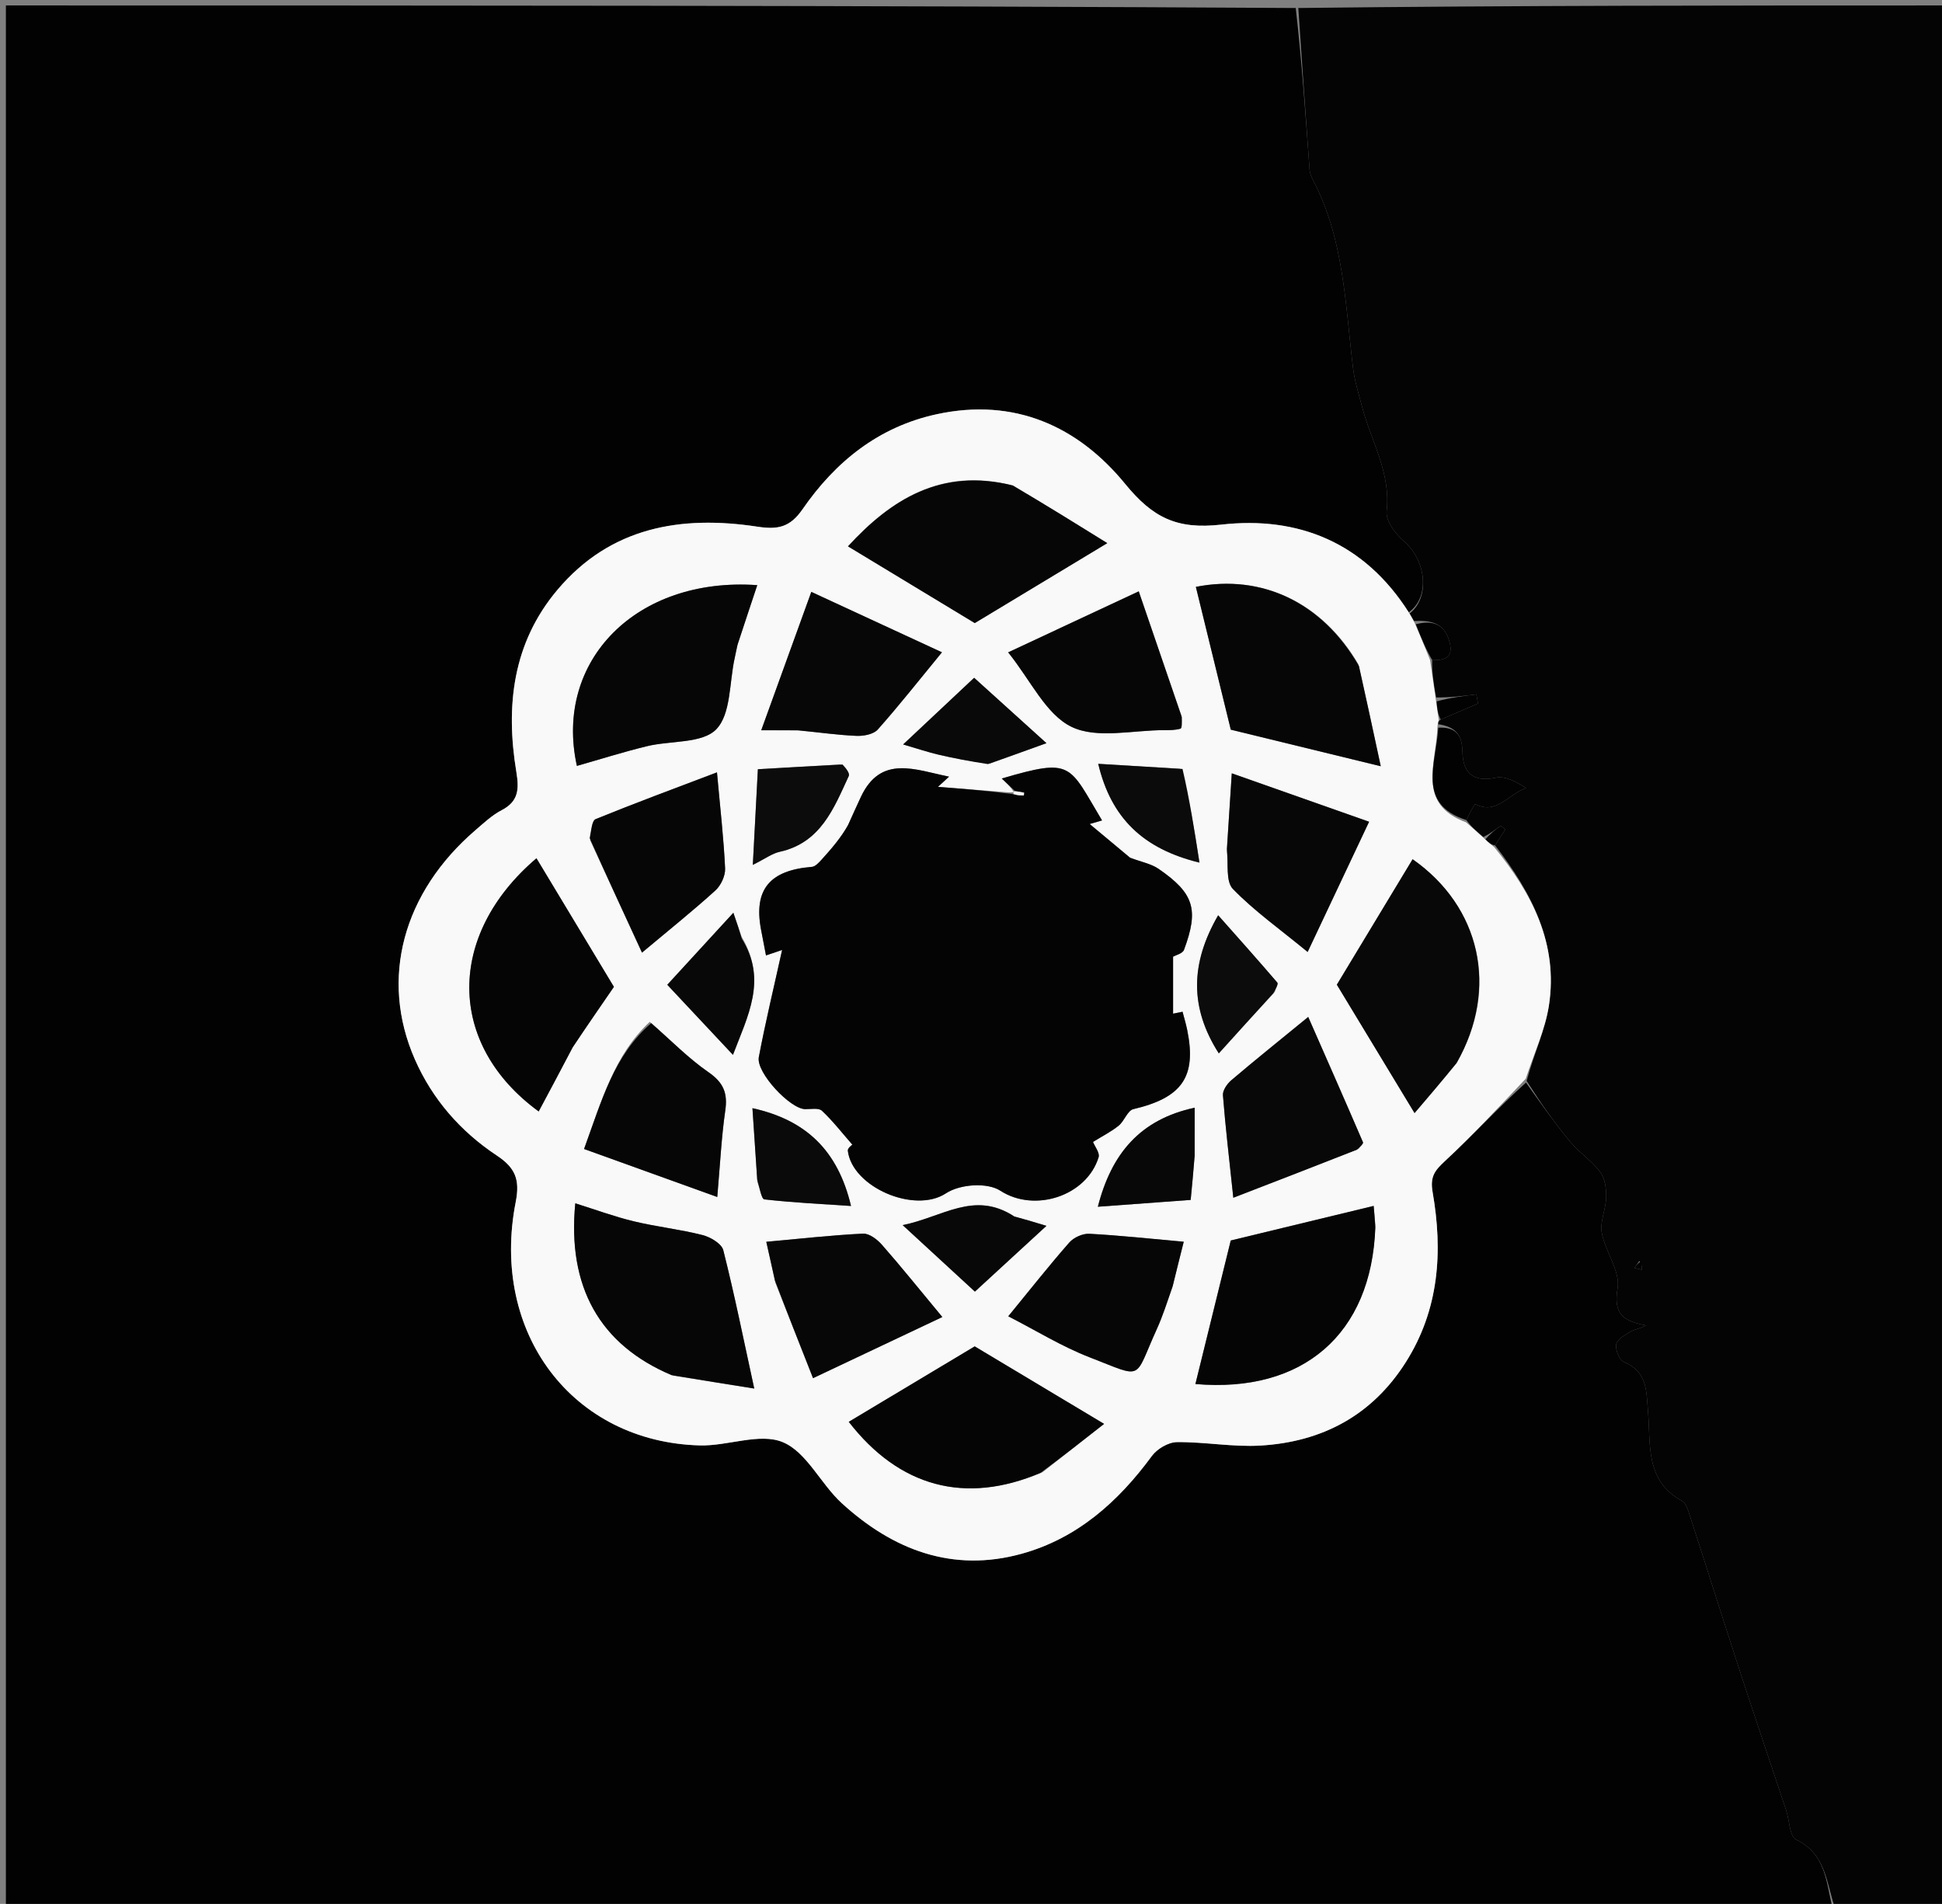 <svg version="1.1" id="Layer_1" xmlns="http://www.w3.org/2000/svg" xmlns:xlink="http://www.w3.org/1999/xlink" x="0px" y="0px"
	 width="100%" viewBox="0 0 356 349" enable-background="new 0 0 356 349" xml:space="preserve">
<rect x="0" y="0" width="356" height="349" fill="#808080" stroke="none"/>
<path fill="#020202" opacity="1" stroke="none" 
	d="
M336,350 
	C224.386,350 112.772,350 1.079,350 
	C1.079,233.775 1.079,117.549 1.079,1 
	C79.688,1 158.376,1 237.532,1.467 
	C238.682,11.662 239.355,21.39 240.067,31.115 
	C240.114,31.75 240.377,32.407 240.679,32.98 
	C246.378,43.801 246.598,55.775 248.039,67.502 
	C248.332,69.89 249.075,72.229 249.689,74.57 
	C251.349,80.897 255.001,86.684 254.189,93.72 
	C253.994,95.41 255.744,97.82 257.266,99.116 
	C261.438,102.667 262.221,109.431 258.243,112.245 
	C250.083,99.401 237.932,94.578 223.889,96.168 
	C215.755,97.09 211.334,94.911 206.264,88.711 
	C197.598,78.114 185.931,72.846 171.695,75.937 
	C161.025,78.254 153.131,84.654 147.108,93.366 
	C144.821,96.675 142.586,97.117 138.846,96.546 
	C124.823,94.406 111.885,96.613 102.179,108.133 
	C93.964,117.882 92.664,129.426 94.657,141.515 
	C95.172,144.64 95.083,146.9 91.961,148.518 
	C90.219,149.421 88.72,150.839 87.208,152.136 
	C73.833,163.608 69.578,179.454 76.051,194.187 
	C79.274,201.521 84.433,207.411 91.06,211.806 
	C94.424,214.037 95.358,216.166 94.542,220.322 
	C89.819,244.373 104.99,264.341 128.307,264.959 
	C133.422,265.095 139.256,262.601 143.497,264.361 
	C147.881,266.179 150.444,272.012 154.303,275.543 
	C163.667,284.108 174.603,288.327 187.286,284.819 
	C197.447,282.009 204.98,275.309 211.154,266.895 
	C212.112,265.589 214.166,264.376 215.729,264.356 
	C220.856,264.292 226.021,265.291 231.117,264.984 
	C242.366,264.307 251.5,259.479 257.683,249.741 
	C263.84,240.045 264.517,229.396 262.618,218.506 
	C262.117,215.629 263.061,214.527 264.926,212.795 
	C270.002,208.082 274.721,202.985 279.741,198.448 
	C282.508,202.319 285.004,205.874 287.765,209.21 
	C289.441,211.235 291.765,212.743 293.335,214.832 
	C294.215,216.004 294.465,217.89 294.437,219.445 
	C294.397,221.636 293.254,223.924 293.63,225.979 
	C294.268,229.467 297.062,233.037 296.524,236.155 
	C295.694,240.972 297.672,242.187 301.719,242.957 
	C300.63,243.601 299.677,243.646 298.954,244.077 
	C297.921,244.693 296.475,245.47 296.28,246.402 
	C296.074,247.391 296.846,249.324 297.675,249.663 
	C302.023,251.443 301.779,254.976 302.105,258.744 
	C302.621,264.687 301.511,271.438 308.33,275.127 
	C309.056,275.52 309.428,276.776 309.731,277.708 
	C312.866,287.364 315.917,297.049 319.065,306.701 
	C321.804,315.098 324.646,323.462 327.427,331.845 
	C328.038,333.685 328.056,336.636 329.248,337.211 
	C334.851,339.917 334.749,345.24 336,350 
z"/>
<path fill="#040404" opacity="1" stroke="none" 
	d="
M336.469,350 
	C334.749,345.24 334.851,339.917 329.248,337.211 
	C328.056,336.636 328.038,333.685 327.427,331.845 
	C324.646,323.462 321.804,315.098 319.065,306.701 
	C315.917,297.049 312.866,287.364 309.731,277.708 
	C309.428,276.776 309.056,275.52 308.33,275.127 
	C301.511,271.438 302.621,264.687 302.105,258.744 
	C301.779,254.976 302.023,251.443 297.675,249.663 
	C296.846,249.324 296.074,247.391 296.28,246.402 
	C296.475,245.47 297.921,244.693 298.954,244.077 
	C299.677,243.646 300.63,243.601 301.719,242.957 
	C297.672,242.187 295.694,240.972 296.524,236.155 
	C297.062,233.037 294.268,229.467 293.63,225.979 
	C293.254,223.924 294.397,221.636 294.437,219.445 
	C294.465,217.89 294.215,216.004 293.335,214.832 
	C291.765,212.743 289.441,211.235 287.765,209.21 
	C285.004,205.874 282.508,202.319 279.856,198.141 
	C281.229,193.06 283.257,188.789 283.942,184.312 
	C285.673,173.013 280.829,163.711 274.072,154.962 
	C274.821,153.784 275.389,152.905 275.958,152.027 
	C275.666,151.807 275.373,151.587 275.081,151.366 
	C274.104,152.108 273.127,152.85 271.922,153.434 
	C270.71,152.427 269.727,151.579 268.806,150.331 
	C269.401,149.043 270.355,147.354 270.409,147.382 
	C274.363,149.451 276.522,145.526 279.755,144.457 
	C277.935,143.301 275.914,142.193 274.209,142.559 
	C269.919,143.479 268.15,141.516 268.092,137.795 
	C268.043,134.645 266.764,133.229 263.66,132.761 
	C263.599,132.36 263.678,132.195 264.114,131.897 
	C266.626,130.831 268.781,129.897 270.935,128.964 
	C270.839,128.403 270.743,127.842 270.646,127.282 
	C268.233,127.583 265.82,127.884 263.264,127.845 
	C262.801,125.336 262.481,123.167 262.548,120.996 
	C265.667,121.121 266.416,119.852 265.622,117.332 
	C264.617,114.138 262.25,113.696 259.211,113.839 
	C258.814,113.213 258.618,112.835 258.423,112.457 
	C262.221,109.431 261.438,102.667 257.266,99.116 
	C255.744,97.82 253.994,95.41 254.189,93.72 
	C255.001,86.684 251.349,80.897 249.689,74.57 
	C249.075,72.229 248.332,69.89 248.039,67.502 
	C246.598,55.775 246.378,43.801 240.679,32.98 
	C240.377,32.407 240.114,31.75 240.067,31.115 
	C239.355,21.39 238.682,11.662 238,1.467 
	C277.631,1 317.262,1 356.947,1 
	C356.947,117.333 356.947,233.667 356.947,350 
	C350.259,350 343.599,350 336.469,350 
M300.509,231.154 
	C300.213,231.574 299.916,231.995 299.619,232.415 
	C300.058,232.527 300.498,232.639 300.937,232.752 
	C300.989,232.26 301.042,231.769 300.509,231.154 
z"/>
<path fill="#F9F9F9" opacity="1" stroke="none" 
	d="
M263.756,132.029 
	C263.678,132.195 263.599,132.36 263.517,133.151 
	C263.284,140.037 259.605,147.362 268.744,150.731 
	C269.727,151.579 270.71,152.427 272.08,153.7 
	C272.943,154.504 273.417,154.883 273.892,155.262 
	C280.829,163.711 285.673,173.013 283.942,184.312 
	C283.257,188.789 281.229,193.06 279.697,197.733 
	C274.721,202.985 270.002,208.082 264.926,212.795 
	C263.061,214.527 262.117,215.629 262.618,218.506 
	C264.517,229.396 263.84,240.045 257.683,249.741 
	C251.5,259.479 242.366,264.307 231.117,264.984 
	C226.021,265.291 220.856,264.292 215.729,264.356 
	C214.166,264.376 212.112,265.589 211.154,266.895 
	C204.98,275.309 197.447,282.009 187.286,284.819 
	C174.603,288.327 163.667,284.108 154.303,275.543 
	C150.444,272.012 147.881,266.179 143.497,264.361 
	C139.256,262.601 133.422,265.095 128.307,264.959 
	C104.99,264.341 89.819,244.373 94.542,220.322 
	C95.358,216.166 94.424,214.037 91.06,211.806 
	C84.433,207.411 79.274,201.521 76.051,194.187 
	C69.578,179.454 73.833,163.608 87.208,152.136 
	C88.72,150.839 90.219,149.421 91.961,148.518 
	C95.083,146.9 95.172,144.64 94.657,141.515 
	C92.664,129.426 93.964,117.882 102.179,108.133 
	C111.885,96.613 124.823,94.406 138.846,96.546 
	C142.586,97.117 144.821,96.675 147.108,93.366 
	C153.131,84.654 161.025,78.254 171.695,75.937 
	C185.931,72.846 197.598,78.114 206.264,88.711 
	C211.334,94.911 215.755,97.09 223.889,96.168 
	C237.932,94.578 250.083,99.401 258.243,112.245 
	C258.618,112.835 258.814,113.213 259.34,114.191 
	C260.502,116.859 261.332,118.929 262.162,120.998 
	C262.481,123.167 262.801,125.336 263.211,128.234 
	C263.454,129.985 263.605,131.007 263.756,132.029 
M184.859,145.244 
	C180.377,144.895 175.895,144.546 171.943,144.238 
	C172.177,144.023 173.007,143.261 173.978,142.369 
	C167.738,141.105 161.464,138.296 157.801,146.109 
	C157.003,147.811 156.241,149.53 155.463,151.241 
	C154.23,153.467 152.471,155.533 150.649,157.541 
	C150.14,158.101 149.473,158.853 148.83,158.905 
	C141.1,159.527 138.158,163.062 139.491,170.303 
	C139.783,171.888 140.098,173.469 140.419,175.139 
	C141.348,174.824 142.11,174.566 143.374,174.138 
	C141.845,181.071 140.31,187.399 139.103,193.789 
	C138.572,196.603 144.862,203.297 147.607,203.317 
	C148.652,203.324 150.077,203.051 150.672,203.608 
	C152.637,205.445 154.302,207.603 156.253,209.832 
	C156.249,209.837 155.362,210.44 155.419,210.933 
	C156.197,217.595 167.627,222.536 173.384,218.762 
	C176.063,217.006 181.046,216.755 183.362,218.259 
	C189.696,222.375 199.21,219.211 201.394,212.131 
	C201.64,211.334 200.698,210.171 200.366,209.327 
	C202.022,208.3 203.666,207.474 205.067,206.347 
	C206.116,205.503 206.689,203.572 207.756,203.32 
	C216.686,201.216 219.388,197.41 217.636,188.808 
	C217.404,187.671 217.062,186.556 216.78,185.466 
	C215.984,185.628 215.192,185.788 215.044,185.818 
	C215.044,181.996 215.044,178.572 215.044,175.367 
	C215.502,175.098 216.789,174.802 217.044,174.12 
	C219.806,166.726 218.891,163.751 212.39,159.271 
	C211.04,158.34 209.265,158.025 207.159,157.227 
	C205.084,155.496 202.347,153.213 199.756,151.051 
	C200.19,150.926 201.107,150.662 202.02,150.388 
	C195.872,140.137 196.706,138.876 183.641,142.71 
	C184.453,143.48 185.24,144.226 185.846,145.144 
	C185.846,145.144 185.661,145.312 184.859,145.244 
M123.489,252.175 
	C128.467,252.97 133.444,253.764 138.266,254.534 
	C136.302,245.522 134.646,237.303 132.594,229.184 
	C132.291,227.983 130.244,226.769 128.791,226.4 
	C124.641,225.344 120.341,224.883 116.175,223.878 
	C112.587,223.012 109.102,221.719 105.459,220.58 
	C103.975,235.92 109.947,246.527 123.489,252.175 
M135.274,117.906 
	C136.445,114.391 137.615,110.877 138.819,107.263 
	C116.629,105.712 101.512,121.148 105.753,140.398 
	C110.025,139.184 114.27,137.842 118.586,136.788 
	C122.916,135.732 128.728,136.335 131.297,133.691 
	C134.017,130.892 133.682,125.124 134.675,120.651 
	C134.819,120.003 134.934,119.349 135.274,117.906 
M267.172,194.545 
	C274.789,181.156 271.396,166.206 258.955,157.506 
	C254.299,165.214 249.633,172.94 245.065,180.504 
	C249.61,188.013 254.291,195.746 259.311,204.038 
	C261.756,201.181 264.309,198.197 267.172,194.545 
M248.993,121.733 
	C242.392,110.418 231.294,105.191 219.221,107.578 
	C221.372,116.369 223.525,125.169 225.625,133.756 
	C234.296,135.87 243.089,138.014 253.115,140.459 
	C251.784,134.258 250.517,128.357 248.993,121.733 
M105.106,191.687 
	C107.711,187.907 110.316,184.128 112.54,180.9 
	C107.64,172.765 102.987,165.04 98.341,157.328 
	C81.789,171.444 81.927,191.467 98.749,203.74 
	C100.779,199.942 102.805,196.152 105.106,191.687 
M252.131,224.581 
	C252.02,223.351 251.91,222.122 251.814,221.057 
	C242.718,223.258 233.966,225.375 225.616,227.395 
	C223.442,236.225 221.289,244.967 219.137,253.707 
	C238.819,255.411 251.433,244.598 252.131,224.581 
M191.117,269.874 
	C194.877,266.921 198.636,263.968 202.398,261.013 
	C194.028,255.999 186.236,251.332 178.679,246.805 
	C171.113,251.337 163.331,255.998 155.59,260.635 
	C164.81,272.529 176.896,275.904 191.117,269.874 
M185.268,88.91 
	C172.508,85.738 163.314,91.585 155.448,100.151 
	C163.42,104.975 171.165,109.662 178.692,114.216 
	C186.245,109.659 194.006,104.977 202.982,99.562 
	C197.135,95.93 191.605,92.494 185.268,88.91 
M142.137,235.136 
	C144.31,240.64 146.482,246.143 149.043,252.632 
	C157.42,248.671 165.005,245.085 172.745,241.425 
	C168.516,236.328 165.185,232.178 161.677,228.184 
	C160.816,227.204 159.344,226.081 158.208,226.137 
	C152.427,226.422 146.665,227.072 140.474,227.633 
	C140.972,229.846 141.475,232.081 142.137,235.136 
M146.619,133.882 
	C150.079,134.242 153.532,134.742 157.001,134.891 
	C158.311,134.947 160.125,134.61 160.904,133.735 
	C164.797,129.361 168.423,124.749 172.676,119.573 
	C164.803,115.933 157.256,112.443 148.727,108.5 
	C145.549,117.282 142.677,125.217 139.548,133.862 
	C142.456,133.862 144.093,133.862 146.619,133.882 
M249.082,210.578 
	C249.357,210.177 249.962,209.635 249.86,209.396 
	C246.576,201.767 243.224,194.167 239.818,186.416 
	C234.4,190.849 230.003,194.374 225.713,198.024 
	C224.949,198.674 224.114,199.883 224.183,200.765 
	C224.649,206.682 225.35,212.58 226.087,219.557 
	C233.764,216.591 241.088,213.762 249.082,210.578 
M215.03,235.45 
	C215.697,232.797 216.365,230.143 216.999,227.622 
	C210.911,227.077 205.307,226.464 199.685,226.164 
	C198.473,226.099 196.831,226.842 196.019,227.768 
	C192.317,231.983 188.841,236.395 184.831,241.29 
	C189.834,243.847 194.639,246.838 199.825,248.84 
	C209.829,252.703 207.769,253.077 212.053,243.658 
	C213.147,241.254 213.951,238.718 215.03,235.45 
M108.187,154.045 
	C111.327,160.848 114.468,167.651 117.687,174.625 
	C122.821,170.323 127.101,166.905 131.146,163.228 
	C132.159,162.308 132.986,160.531 132.924,159.193 
	C132.67,153.732 132.039,148.288 131.433,141.58 
	C123.868,144.454 116.486,147.183 109.199,150.148 
	C108.498,150.433 108.394,152.184 108.187,154.045 
M119.11,187.314 
	C112.554,193.454 110.302,201.737 107.068,210.622 
	C115.492,213.659 123.442,216.524 131.485,219.423 
	C132.01,213.466 132.246,208.473 132.958,203.549 
	C133.42,200.359 132.613,198.437 129.876,196.546 
	C126.203,194.007 123.031,190.743 119.11,187.314 
M216.52,131.067 
	C214.033,123.812 211.546,116.556 208.75,108.401 
	C199.937,112.518 192.361,116.057 184.812,119.584 
	C188.939,124.715 191.719,130.949 196.418,133.231 
	C201.098,135.504 207.704,133.82 213.466,133.845 
	C214.454,133.849 215.48,133.843 216.409,133.57 
	C216.678,133.491 216.668,132.466 216.52,131.067 
M224.88,156.02 
	C225.203,158.384 224.672,161.573 226.009,162.954 
	C229.886,166.956 234.512,170.231 239.712,174.505 
	C243.367,166.762 246.96,159.147 250.977,150.635 
	C242.073,147.494 234.182,144.711 225.806,141.758 
	C225.461,147.202 225.209,151.17 224.88,156.02 
M233.695,181.818 
	C233.865,181.237 234.37,180.369 234.155,180.118 
	C230.582,175.947 226.919,171.854 223.308,167.779 
	C218.17,176.663 218.099,184.768 223.425,193.093 
	C226.727,189.438 229.937,185.886 233.695,181.818 
M154.019,140.134 
	C149.097,140.418 144.175,140.703 138.931,141.006 
	C138.621,146.872 138.332,152.329 138.004,158.542 
	C140.311,157.392 141.545,156.449 142.92,156.146 
	C150.448,154.488 152.838,148.198 155.589,142.258 
	C155.815,141.768 155.136,140.859 154.019,140.134 
M181.489,139.963 
	C184.668,138.816 187.848,137.668 191.832,136.231 
	C187.19,132.034 183.003,128.248 178.576,124.246 
	C174.026,128.518 169.979,132.317 165.561,136.466 
	C168.22,137.243 170.077,137.873 171.979,138.321 
	C174.882,139.004 177.815,139.56 181.489,139.963 
M138.847,216.684 
	C139.268,217.791 139.588,219.804 140.127,219.864 
	C145.388,220.451 150.685,220.713 156.007,221.069 
	C153.582,210.832 147.697,205.292 137.935,203.14 
	C138.226,207.559 138.496,211.676 138.847,216.684 
M216.331,140.919 
	C211.328,140.618 206.325,140.317 201.32,140.016 
	C203.699,150 209.588,155.608 219.88,158.126 
	C218.942,152.088 218.081,146.544 216.331,140.919 
M219.004,211.415 
	C219.004,208.654 219.004,205.893 219.004,203.052 
	C208.99,205.212 203.737,211.481 201.255,221.207 
	C207.078,220.779 212.517,220.38 218.27,219.957 
	C218.53,217.26 218.766,214.809 219.004,211.415 
M135.94,171.702 
	C135.534,170.516 135.128,169.331 134.437,167.317 
	C130.2,171.934 126.422,176.052 122.324,180.518 
	C126.443,184.913 130.266,188.993 134.363,193.366 
	C137.095,186.162 140.673,179.642 135.94,171.702 
M185.555,222.934 
	C178.646,218.181 172.733,223.132 165.473,224.575 
	C170.261,228.983 174.34,232.738 178.716,236.766 
	C183.202,232.642 187.266,228.906 191.83,224.71 
	C189.402,223.973 187.876,223.51 185.555,222.934 
z"/>
<path fill="#020202" opacity="1" stroke="none" 
	d="
M268.806,150.331 
	C259.605,147.362 263.284,140.037 263.656,133.388 
	C266.764,133.229 268.043,134.645 268.092,137.795 
	C268.15,141.516 269.919,143.479 274.209,142.559 
	C275.914,142.193 277.935,143.301 279.755,144.457 
	C276.522,145.526 274.363,149.451 270.409,147.382 
	C270.355,147.354 269.401,149.043 268.806,150.331 
z"/>
<path fill="#020202" opacity="1" stroke="none" 
	d="
M262.548,120.996 
	C261.332,118.929 260.502,116.859 259.542,114.439 
	C262.25,113.696 264.617,114.138 265.622,117.332 
	C266.416,119.852 265.667,121.121 262.548,120.996 
z"/>
<path fill="#020202" opacity="1" stroke="none" 
	d="
M264.114,131.897 
	C263.605,131.007 263.454,129.985 263.355,128.574 
	C265.82,127.884 268.233,127.583 270.646,127.282 
	C270.743,127.842 270.839,128.403 270.935,128.964 
	C268.781,129.897 266.626,130.831 264.114,131.897 
z"/>
<path fill="#020202" opacity="1" stroke="none" 
	d="
M274.072,154.962 
	C273.417,154.883 272.943,154.504 272.309,153.858 
	C273.127,152.85 274.104,152.108 275.081,151.366 
	C275.373,151.587 275.666,151.807 275.958,152.027 
	C275.389,152.905 274.821,153.784 274.072,154.962 
z"/>
<path fill="#020202" opacity="1" stroke="none" 
	d="
M300.802,231.216 
	C301.042,231.769 300.989,232.26 300.937,232.752 
	C300.498,232.639 300.058,232.527 299.619,232.415 
	C299.916,231.995 300.213,231.574 300.802,231.216 
z"/>
<path fill="#040404" opacity="1" stroke="none" 
	d="
M186.026,144.972 
	C185.24,144.226 184.453,143.48 183.641,142.71 
	C196.706,138.876 195.872,140.137 202.022,150.393 
	C201.107,150.662 200.19,150.926 199.756,151.051 
	C202.347,153.213 205.084,155.496 207.159,157.227 
	C209.265,158.025 211.04,158.34 212.39,159.271 
	C218.891,163.751 219.806,166.726 217.044,174.12 
	C216.789,174.802 215.502,175.098 215.044,175.367 
	C215.044,178.572 215.044,181.996 215.044,185.818 
	C215.192,185.788 215.984,185.628 216.78,185.466 
	C217.062,186.556 217.404,187.671 217.636,188.808 
	C219.388,197.41 216.686,201.216 207.756,203.32 
	C206.689,203.572 206.116,205.503 205.067,206.347 
	C203.666,207.474 202.022,208.3 200.366,209.327 
	C200.698,210.171 201.64,211.334 201.394,212.131 
	C199.21,219.211 189.696,222.375 183.362,218.259 
	C181.046,216.755 176.063,217.006 173.384,218.762 
	C167.627,222.536 156.197,217.595 155.419,210.933 
	C155.362,210.44 156.249,209.837 156.253,209.832 
	C154.302,207.603 152.637,205.445 150.672,203.608 
	C150.077,203.051 148.652,203.324 147.607,203.317 
	C144.862,203.297 138.572,196.603 139.103,193.789 
	C140.31,187.399 141.845,181.071 143.374,174.138 
	C142.11,174.566 141.348,174.824 140.419,175.139 
	C140.098,173.469 139.783,171.888 139.491,170.303 
	C138.158,163.062 141.1,159.527 148.83,158.905 
	C149.473,158.853 150.14,158.101 150.649,157.541 
	C152.471,155.533 154.23,153.467 155.463,151.241 
	C156.241,149.53 157.003,147.811 157.801,146.109 
	C161.464,138.296 167.738,141.105 173.978,142.369 
	C173.007,143.261 172.177,144.023 171.943,144.238 
	C175.895,144.546 180.377,144.895 185.439,145.53 
	C186.576,145.816 187.132,145.816 187.688,145.816 
	C187.702,145.645 187.717,145.474 187.731,145.303 
	C187.163,145.193 186.595,145.082 186.026,144.972 
z"/>
<path fill="#060606" opacity="1" stroke="none" 
	d="
M123.105,252.083 
	C109.947,246.527 103.975,235.92 105.459,220.58 
	C109.102,221.719 112.587,223.012 116.175,223.878 
	C120.341,224.883 124.641,225.344 128.791,226.4 
	C130.244,226.769 132.291,227.983 132.594,229.184 
	C134.646,237.303 136.302,245.522 138.266,254.534 
	C133.444,253.764 128.467,252.97 123.105,252.083 
z"/>
<path fill="#060606" opacity="1" stroke="none" 
	d="
M135.168,118.302 
	C134.934,119.349 134.819,120.003 134.675,120.651 
	C133.682,125.124 134.017,130.892 131.297,133.691 
	C128.728,136.335 122.916,135.732 118.586,136.788 
	C114.27,137.842 110.025,139.184 105.753,140.398 
	C101.512,121.148 116.629,105.712 138.819,107.263 
	C137.615,110.877 136.445,114.391 135.168,118.302 
z"/>
<path fill="#080808" opacity="1" stroke="none" 
	d="
M267.017,194.879 
	C264.309,198.197 261.756,201.181 259.311,204.038 
	C254.291,195.746 249.61,188.013 245.065,180.504 
	C249.633,172.94 254.299,165.214 258.955,157.506 
	C271.396,166.206 274.789,181.156 267.017,194.879 
z"/>
<path fill="#060606" opacity="1" stroke="none" 
	d="
M249.122,122.095 
	C250.517,128.357 251.784,134.258 253.115,140.459 
	C243.089,138.014 234.296,135.87 225.625,133.756 
	C223.525,125.169 221.372,116.369 219.221,107.578 
	C231.294,105.191 242.392,110.418 249.122,122.095 
z"/>
<path fill="#050505" opacity="1" stroke="none" 
	d="
M104.968,192.025 
	C102.805,196.152 100.779,199.942 98.749,203.74 
	C81.927,191.467 81.789,171.444 98.341,157.328 
	C102.987,165.04 107.64,172.765 112.54,180.9 
	C110.316,184.128 107.711,187.907 104.968,192.025 
z"/>
<path fill="#050505" opacity="1" stroke="none" 
	d="
M252.121,225.038 
	C251.433,244.598 238.819,255.411 219.137,253.707 
	C221.289,244.967 223.442,236.225 225.616,227.395 
	C233.966,225.375 242.718,223.258 251.814,221.057 
	C251.91,222.122 252.02,223.351 252.121,225.038 
z"/>
<path fill="#050505" opacity="1" stroke="none" 
	d="
M190.755,269.986 
	C176.896,275.904 164.81,272.529 155.59,260.635 
	C163.331,255.998 171.113,251.337 178.679,246.805 
	C186.236,251.332 194.028,255.999 202.398,261.013 
	C198.636,263.968 194.877,266.921 190.755,269.986 
z"/>
<path fill="#060606" opacity="1" stroke="none" 
	d="
M185.671,88.985 
	C191.605,92.494 197.135,95.93 202.982,99.562 
	C194.006,104.977 186.245,109.659 178.692,114.216 
	C171.165,109.662 163.42,104.975 155.448,100.151 
	C163.314,91.585 172.508,85.738 185.671,88.985 
z"/>
<path fill="#070707" opacity="1" stroke="none" 
	d="
M142.058,234.726 
	C141.475,232.081 140.972,229.846 140.474,227.633 
	C146.665,227.072 152.427,226.422 158.208,226.137 
	C159.344,226.081 160.816,227.204 161.677,228.184 
	C165.185,232.178 168.516,236.328 172.745,241.425 
	C165.005,245.085 157.42,248.671 149.043,252.632 
	C146.482,246.143 144.31,240.64 142.058,234.726 
z"/>
<path fill="#070707" opacity="1" stroke="none" 
	d="
M146.175,133.872 
	C144.093,133.862 142.456,133.862 139.548,133.862 
	C142.677,125.217 145.549,117.282 148.727,108.5 
	C157.256,112.443 164.803,115.933 172.676,119.573 
	C168.423,124.749 164.797,129.361 160.904,133.735 
	C160.125,134.61 158.311,134.947 157.001,134.891 
	C153.532,134.742 150.079,134.242 146.175,133.872 
z"/>
<path fill="#080808" opacity="1" stroke="none" 
	d="
M248.747,210.756 
	C241.088,213.762 233.764,216.591 226.087,219.557 
	C225.35,212.58 224.649,206.682 224.183,200.765 
	C224.114,199.883 224.949,198.674 225.713,198.024 
	C230.003,194.374 234.4,190.849 239.818,186.416 
	C243.224,194.167 246.576,201.767 249.86,209.396 
	C249.962,209.635 249.357,210.177 248.747,210.756 
z"/>
<path fill="#060606" opacity="1" stroke="none" 
	d="
M214.959,235.846 
	C213.951,238.718 213.147,241.254 212.053,243.658 
	C207.769,253.077 209.829,252.703 199.825,248.84 
	C194.639,246.838 189.834,243.847 184.831,241.29 
	C188.841,236.395 192.317,231.983 196.019,227.768 
	C196.831,226.842 198.473,226.099 199.685,226.164 
	C205.307,226.464 210.911,227.077 216.999,227.622 
	C216.365,230.143 215.697,232.797 214.959,235.846 
z"/>
<path fill="#060606" opacity="1" stroke="none" 
	d="
M108.1,153.65 
	C108.394,152.184 108.498,150.433 109.199,150.148 
	C116.486,147.183 123.868,144.454 131.433,141.58 
	C132.039,148.288 132.67,153.732 132.924,159.193 
	C132.986,160.531 132.159,162.308 131.146,163.228 
	C127.101,166.905 122.821,170.323 117.687,174.625 
	C114.468,167.651 111.327,160.848 108.1,153.65 
z"/>
<path fill="#060606" opacity="1" stroke="none" 
	d="
M119.377,187.552 
	C123.031,190.743 126.203,194.007 129.876,196.546 
	C132.613,198.437 133.42,200.359 132.958,203.549 
	C132.246,208.473 132.01,213.466 131.485,219.423 
	C123.442,216.524 115.492,213.659 107.068,210.622 
	C110.302,201.737 112.554,193.454 119.377,187.552 
z"/>
<path fill="#060606" opacity="1" stroke="none" 
	d="
M216.653,131.471 
	C216.668,132.466 216.678,133.491 216.409,133.57 
	C215.48,133.843 214.454,133.849 213.466,133.845 
	C207.704,133.82 201.098,135.504 196.418,133.231 
	C191.719,130.949 188.939,124.715 184.812,119.584 
	C192.361,116.057 199.937,112.518 208.75,108.401 
	C211.546,116.556 214.033,123.812 216.653,131.471 
z"/>
<path fill="#070707" opacity="1" stroke="none" 
	d="
M224.918,155.579 
	C225.209,151.17 225.461,147.202 225.806,141.758 
	C234.182,144.711 242.073,147.494 250.977,150.635 
	C246.96,159.147 243.367,166.762 239.712,174.505 
	C234.512,170.231 229.886,166.956 226.009,162.954 
	C224.672,161.573 225.203,158.384 224.918,155.579 
z"/>
<path fill="#0C0C0C" opacity="1" stroke="none" 
	d="
M233.421,182.076 
	C229.937,185.886 226.727,189.438 223.425,193.093 
	C218.099,184.768 218.17,176.663 223.308,167.779 
	C226.919,171.854 230.582,175.947 234.155,180.118 
	C234.37,180.369 233.865,181.237 233.421,182.076 
z"/>
<path fill="#0C0C0C" opacity="1" stroke="none" 
	d="
M154.449,140.14 
	C155.136,140.859 155.815,141.768 155.589,142.258 
	C152.838,148.198 150.448,154.488 142.92,156.146 
	C141.545,156.449 140.311,157.392 138.004,158.542 
	C138.332,152.329 138.621,146.872 138.931,141.006 
	C144.175,140.703 149.097,140.418 154.449,140.14 
z"/>
<path fill="#090909" opacity="1" stroke="none" 
	d="
M181.112,140.067 
	C177.815,139.56 174.882,139.004 171.979,138.321 
	C170.077,137.873 168.22,137.243 165.561,136.466 
	C169.979,132.317 174.026,128.518 178.576,124.246 
	C183.003,128.248 187.19,132.034 191.832,136.231 
	C187.848,137.668 184.668,138.816 181.112,140.067 
z"/>
<path fill="#0A0A0A" opacity="1" stroke="none" 
	d="
M138.807,216.239 
	C138.496,211.676 138.226,207.559 137.935,203.14 
	C147.697,205.292 153.582,210.832 156.007,221.069 
	C150.685,220.713 145.388,220.451 140.127,219.864 
	C139.588,219.804 139.268,217.791 138.807,216.239 
z"/>
<path fill="#0B0B0B" opacity="1" stroke="none" 
	d="
M216.775,140.959 
	C218.081,146.544 218.942,152.088 219.88,158.126 
	C209.588,155.608 203.699,150 201.32,140.016 
	C206.325,140.317 211.328,140.618 216.775,140.959 
z"/>
<path fill="#080808" opacity="1" stroke="none" 
	d="
M219.003,211.886 
	C218.766,214.809 218.53,217.26 218.27,219.957 
	C212.517,220.38 207.078,220.779 201.255,221.207 
	C203.737,211.481 208.99,205.212 219.004,203.052 
	C219.004,205.893 219.004,208.654 219.003,211.886 
z"/>
<path fill="#080808" opacity="1" stroke="none" 
	d="
M135.993,172.085 
	C140.673,179.642 137.095,186.162 134.363,193.366 
	C130.266,188.993 126.443,184.913 122.324,180.518 
	C126.422,176.052 130.2,171.934 134.437,167.317 
	C135.128,169.331 135.534,170.516 135.993,172.085 
z"/>
<path fill="#080808" opacity="1" stroke="none" 
	d="
M185.952,222.99 
	C187.876,223.51 189.402,223.973 191.83,224.71 
	C187.266,228.906 183.202,232.642 178.716,236.766 
	C174.34,232.738 170.261,228.983 165.473,224.575 
	C172.733,223.132 178.646,218.181 185.952,222.99 
z"/>
<path fill="#F9F9F9" opacity="1" stroke="none" 
	d="
M185.936,145.058 
	C186.595,145.082 187.163,145.193 187.731,145.303 
	C187.717,145.474 187.702,145.645 187.688,145.816 
	C187.132,145.816 186.576,145.816 185.84,145.564 
	C185.661,145.312 185.846,145.144 185.936,145.058 
z"/>
</svg>